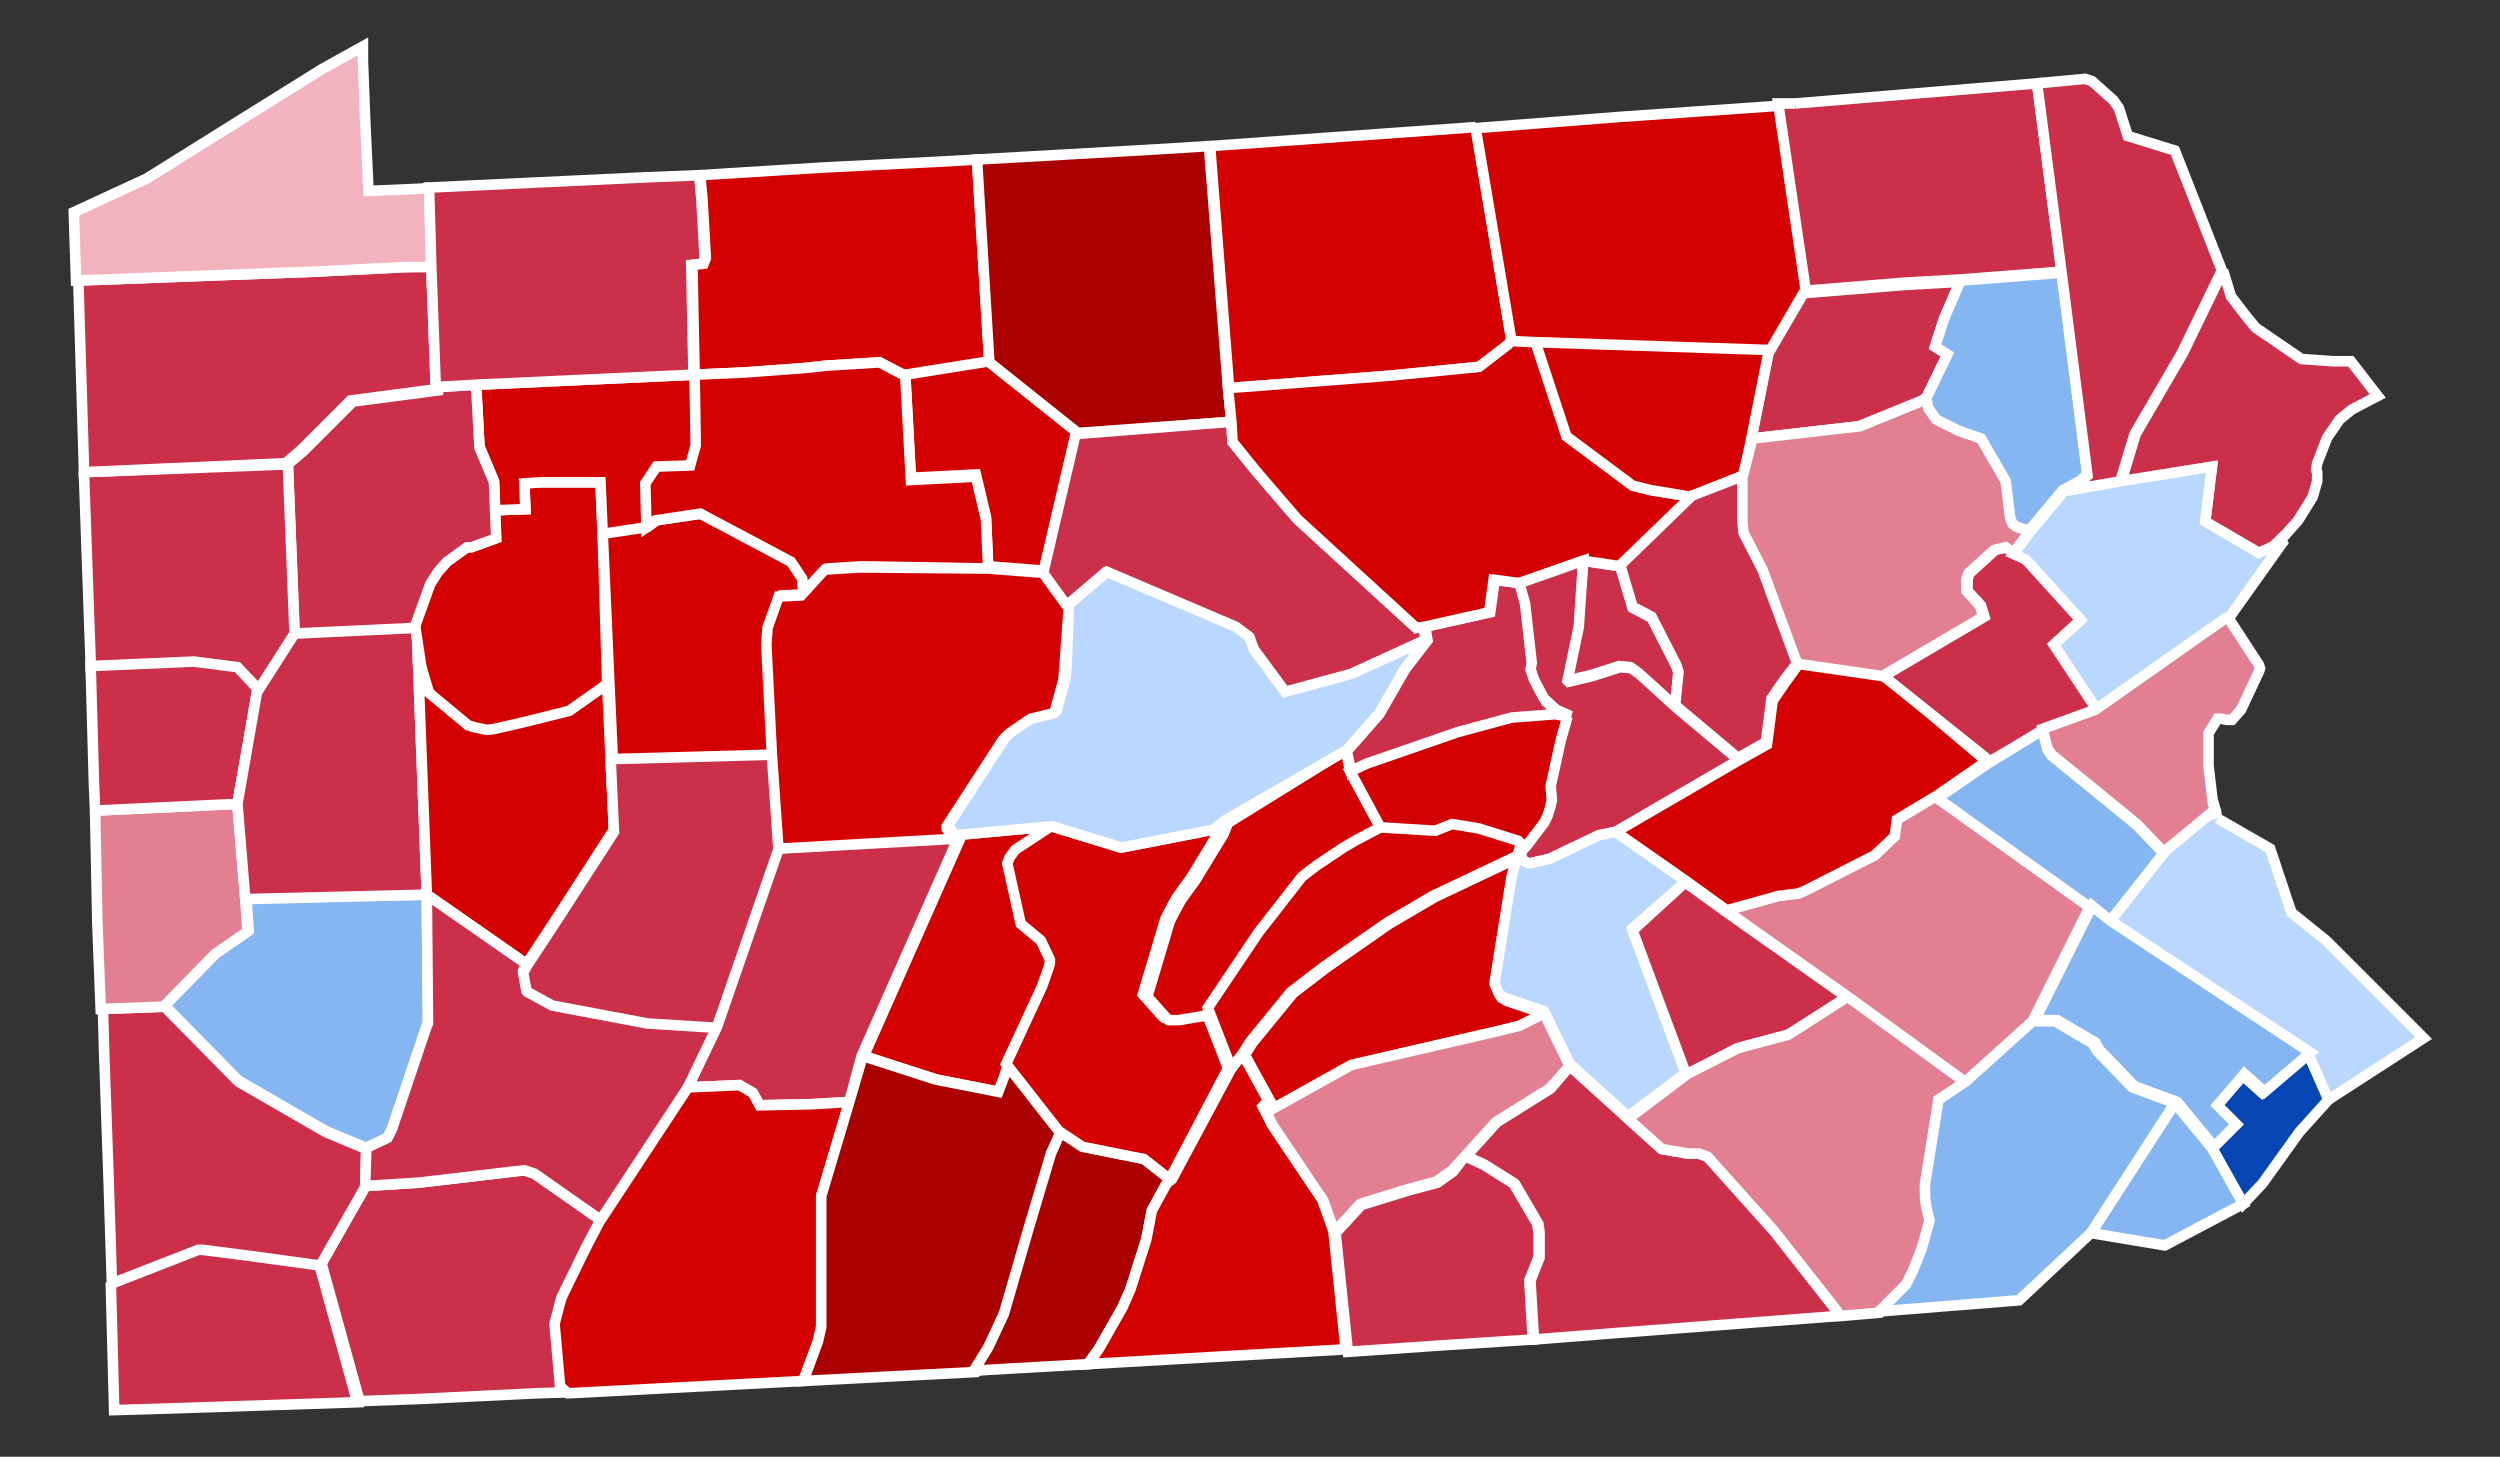 <?xml version="1.0" encoding="UTF-8" standalone="no"?>
<!-- Generator: Adobe Illustrator 18.1.1, SVG Export Plug-In . SVG Version: 6.00 Build 0)  -->

<svg
   xmlns:dc="http://purl.org/dc/elements/1.1/"
   xmlns:cc="http://creativecommons.org/ns#"
   xmlns:rdf="http://www.w3.org/1999/02/22-rdf-syntax-ns#"
   xmlns:svg="http://www.w3.org/2000/svg"
   xmlns="http://www.w3.org/2000/svg"
   xmlns:sodipodi="http://sodipodi.sourceforge.net/DTD/sodipodi-0.dtd"
   xmlns:inkscape="http://www.inkscape.org/namespaces/inkscape"
   version="1.1"
   id="svg7095"
   sodipodi:version="0.32"
   inkscape:version="0.91 r"
   sodipodi:docname="Pennsylvania_Presidential_Election_Results_2016.svg"
   inkscape:output_extension="org.inkscape.output.svg.inkscape"
   x="0px"
   y="0px"
   width="223.1px"
   height="130px"
   viewBox="-143 157.3 223.1 130"
   enable-background="new -143 157.3 223.1 130"
   xml:space="preserve"><rect x="-143" y="157.3" width="223.1" height="130" fill="#333333" stroke="none"/><defs
     id="defs5442"><inkscape:perspective
       inkscape:persp3d-origin="372.04724 : 350.78739 : 1"
       sodipodi:type="inkscape:persp3d"
       inkscape:vp_x="0 : 526.18109 : 1"
       inkscape:vp_y="0 : 1000 : 0"
       inkscape:vp_z="744.09448 : 526.18109 : 1"
       id="perspective7103" /></defs><sodipodi:namedview
     inkscape:window-maximized="0"
     pagecolor="#ffffff"
     bordercolor="#666666"
     borderopacity="1.0"
     gridtolerance="10000"
     guidetolerance="10"
     objecttolerance="10"
     inkscape:zoom="2.4555103"
     inkscape:cx="79.550277"
     inkscape:cy="50.497452"
     showgrid="false"
     id="base"
     inkscape:document-units="px"
     inkscape:pageopacity="0.0"
     inkscape:pageshadow="2"
     inkscape:current-layer="layer1"
     inkscape:window-width="1917"
     inkscape:window-height="789"
     inkscape:window-x="0"
     inkscape:window-y="200" /><g
     id="layer1"
     transform="translate(-339.513,-422.563)"
     inkscape:label="Layer 1"
     inkscape:groupmode="layer"><path
       id="PA_Philadelphia"
       inkscape:label="Philadelphia, PA"
       fill="#CCCCCC"
       stroke="#FFFFFF"
       stroke-width="0.944"
       d="   M404.4,677.9l-2.7,3l-3.3,4.6l-1.7,1.8l-2.8-5l2-2l-1.7-1.7l2.4-2.8l1.8,1.6l4.1-3.5L404.4,677.9"
       style="fill:#0645b4;fill-opacity:1" /><path
       id="PA_Bucks"
       inkscape:label="Bucks, PA"
       fill="#CCCCCC"
       stroke="#FFFFFF"
       stroke-width="0.944"
       d="M394.4,652.9l4.7,2.7   l1.9,5.7l3.1,2.5l0.2,0.2l8.5,8.5l-8.5,5.5l-1.8-4.1L384.8,662l4.8-6.1l4.6-3.8L394.4,652.9"
       style="fill:#b9d7ff;fill-opacity:1" /><path
       id="PA_Greene"
       inkscape:label="Greene, PA"
       fill="#CCCCCC"
       stroke="#FFFFFF"
       stroke-width="0.944"
       d="M206.4,694.3l7.7-3   l0.4,0l3.9,0.5l6.6,0.9l3.4,12.3l-18.2,0.6l-3.5,0.1L206.4,694.3"
       style="fill:#cc2f4a;fill-opacity:1" /><path
       id="PA_Fayette"
       inkscape:label="Fayette, PA"
       fill="#CCCCCC"
       stroke="#FFFFFF"
       stroke-width="0.944"
       d="M229.1,685.7   l4.8-0.3l8.5-1l0.9-0.1l0.9,0.3l0.3,0.2l5.7,4l-1.2,2.3l-2.2,4.5l-0.6,2.3l0.5,5.6l0.7,0.6l-3,0.1l-10.3,0.5l-5.5,0.2l-3.4-12.3   L229.1,685.7"
       style="fill:#cc2f4a;fill-opacity:1" /><path
       id="PA_Washington"
       inkscape:label="Washington, PA"
       fill="#CCCCCC"
       stroke="#FFFFFF"
       stroke-width="0.944"
       d="M211.2,669.7   l6.6,6.7l7.8,4.5l3.6,1.5l-0.1,3.4l-4,7l-6.6-0.9l-3.9-0.5l-0.4,0l-7.7,3l-0.3-9.4l-0.4-11.4l-0.1-3.7L211.2,669.7"
       style="fill:#cc2f4a;fill-opacity:1" /><path
       id="PA_Allegheny"
       inkscape:label="Allegheny, PA"
       fill="#CCCCCC"
       stroke="#FFFFFF"
       stroke-width="0.944"
       d="M234.6,659.7   L234.6,659.7l0.1,10.7v0.8l-0.1,0.2l-3.1,9.2l-0.4,0.8l-1.9,0.9l-3.6-1.5l-7.8-4.5l-6.6-6.7l4.6-4.7l2.9-2l-0.2-2.9L234.6,659.7"
       style="fill:#86b6f2;fill-opacity:1" /><path
       id="PA_Beaver"
       inkscape:label="Beaver, PA"
       fill="#CCCCCC"
       stroke="#FFFFFF"
       stroke-width="0.944"
       d="M205,652.2l12.7-0.6   l0.7,8.5l0.2,2.9l-2.9,2l-4.6,4.7l-5.6,0.2l-0.3-7.7L205,652.2"
       style="fill:#e27f90;fill-opacity:1" /><path
       id="PA_Lawrence"
       inkscape:label="Lawrence, PA"
       fill="#CCCCCC"
       stroke="#FFFFFF"
       stroke-width="0.944"
       d="M219.5,641.3   l-1.8,10.3l-12.7,0.6l-0.1-2.3l-0.3-10.7l9.2-0.4l3.9,0.5L219.5,641.3"
       style="fill:#cc2f4a;fill-opacity:1" /><path
       id="PA_Butler"
       inkscape:label="Butler, PA"
       fill="#CCCCCC"
       stroke="#FFFFFF"
       stroke-width="0.944"
       d="M233.7,635.9l0.9,23.8   l-16.2,0.4l-0.7-8.5l1.8-10.3l3.2-5l10.7-0.5L233.7,635.9"
       style="fill:#cc2f4a;fill-opacity:1" /><path
       id="PA_Armstrong"
       inkscape:label="Armstrong, PA"
       fill="#CCCCCC"
       stroke="#FFFFFF"
       stroke-width="0.944"
       d="M250.7,640.9   l0.3,6.6l0.3,6.4l-5.3,8.2l-2.5,3.8l-8.9-6.2l0,0l-0.9-23.8l0.5,3.3l0.1,0.4l0.6,2l3.5,2.9l0.7,0.2l1,0.2l0.7-0.1l2.6-0.6l4-1   L250.7,640.9"
       style="fill:#d40000;fill-opacity:1" /><path
       id="PA_Clarion"
       inkscape:label="Clarion, PA"
       fill="#CCCCCC"
       stroke="#FFFFFF"
       stroke-width="0.944"
       d="M240.7,625.4   l2.7-0.1l-0.1-2.3l1.5-0.1l5.3,0l0.2,4.7l0.4,13.3l-3.4,2.4l-4,1l-2.6,0.6L240,645l-1-0.2l-0.7-0.2l-3.5-2.9l-0.6-2l-0.1-0.4   l-0.5-3.3l-0.2-0.1l1.4-3.9l0.7-1.1l0.8-0.9l1.8-1.3l0.4,0l2.2-0.8L240.7,625.4"
       style="fill:#d40000;fill-opacity:1" /><path
       id="PA_Forest"
       inkscape:label="Forest, PA"
       fill="#CCCCCC"
       stroke="#FFFFFF"
       stroke-width="0.944"
       d="M239,614.2l19.5-0.9   l0.2,6.4l-0.5,1.8l-3,0.1l-1,1.5l0.1,3.9l-4,0.6l-0.2-4.7l-5.3,0l-1.5,0.1l0.1,2.3l-2.7,0.1l-0.1-2.6l-1.3-3.1L239,614.2"
       style="fill:#d40000;fill-opacity:1" /><path
       id="PA_Venango"
       inkscape:label="Venango, PA"
       fill="#CCCCCC"
       stroke="#FFFFFF"
       stroke-width="0.944"
       d="M239,614.2l0.3,5.6   l1.3,3.1l0.1,2.6l0.1,2.4l-2.2,0.8l-0.4,0l-1.8,1.3l-0.8,0.9l-0.7,1.1l-1.4,3.9l-10.7,0.5l-0.6-15.1l1.4-1.2l4.4-4.4l7.6-1l0-0.3   L239,614.2"
       style="fill:#cc2f4a;fill-opacity:1" /><path
       id="PA_Mercer"
       inkscape:label="Mercer, PA"
       fill="#CCCCCC"
       stroke="#FFFFFF"
       stroke-width="0.944"
       d="M204,622l18.2-0.7   l0.6,15.1l-3.2,5l-1.9-2l-3.9-0.5l-9.2,0.4l0-0.4L204,622"
       style="fill:#cc2f4a;fill-opacity:1" /><path
       id="PA_Crawford"
       inkscape:label="Crawford, PA"
       fill="#CCCCCC"
       stroke="#FFFFFF"
       stroke-width="0.944"
       d="M235,603.6   l0.4,10.7l0,0.3l-7.6,1l-4.4,4.4l-1.4,1.2L204,622l0-0.5l-0.5-16.6l21.3-0.8l7.9-0.4L235,603.6"
       style="fill:#cc2f4a;fill-opacity:1" /><path
       id="PA_Erie"
       inkscape:label="Erie, PA"
       fill="#CCCCCC"
       stroke="#FFFFFF"
       stroke-width="0.944"
       d="M234.8,596.6l0.2,7.1   l-2.5,0l-7.9,0.4l-21.3,0.8l-0.2-6.1l6.5-3l8.8-5.5l6.9-4.3l3.6-2l0,1.3l0.2,5.3l0.3,6.3l4.7-0.2L234.8,596.6"
       style="fill:#f2b3be;fill-opacity:1" /><path
       id="PA_Westmoreland"
       inkscape:label="Westmoreland, PA"
       fill="#CCCCCC"
       stroke="#FFFFFF"
       stroke-width="0.944"
       d="   M243.5,665.9l-0.3,0.6l0.3,1.6l0.1,0.1l2.2,1.2l8.5,1.6l6.4,0.4l-2.6,5.4l-7.9,12l-5.7-4l-0.3-0.2l-0.9-0.3l-0.9,0.1l-8.5,1   l-4.8,0.3l0.1-3.4l1.9-0.9l0.4-0.8l3.1-9.2l0.1-0.2v-0.8l-0.1-10.7L243.5,665.9"
       style="fill:#cc2f4a;fill-opacity:1" /><path
       id="PA_Indiana"
       inkscape:label="Indiana, PA"
       fill="#CCCCCC"
       stroke="#FFFFFF"
       stroke-width="0.944"
       d="M251,647.5l14.5-0.4   l0.6,8.6l-5.4,15.9l-6.4-0.4l-8.5-1.6l-2.2-1.2l-0.1-0.1l-0.3-1.6l0.3-0.6l2.5-3.8l5.3-8.2L251,647.5"
       style="fill:#cc2f4a;fill-opacity:1" /><path
       id="PA_Jefferson"
       inkscape:label="Jefferson, PA"
       fill="#CCCCCC"
       stroke="#FFFFFF"
       stroke-width="0.944"
       d="M250.3,627.5   l4-0.6l0.8-0.6l4-0.6l8.1,4.3l1,1.5l0.1,1.4l-2,0.1l-1,2.8l0,0.1l-0.1,1.4l0.5,9.9l-14.5,0.4l-0.3-6.6L250.3,627.5"
       style="fill:#d40000;fill-opacity:1" /><path
       id="PA_Warren"
       inkscape:label="Warren, PA"
       fill="#CCCCCC"
       stroke="#FFFFFF"
       stroke-width="0.944"
       d="M253.9,595.7l5-0.2   l0.2,2.1l0.3,5.3l-0.2,0.5l-1,0.1l0.2,9.8l-19.5,0.9l-3.5,0.2l-0.4-10.7l-0.2-7.1L253.9,595.7"
       style="fill:#cc2f4a;fill-opacity:1" /><path
       id="PA_McKean"
       inkscape:label="McKean, PA"
       fill="#CCCCCC"
       stroke="#FFFFFF"
       stroke-width="0.944"
       d="M280.2,594.3l3.5-0.2   l1.1,18.1l-7.5,1.2l-2.3-1.2l-4.8,0.3l-1.8,0.2l-5.4,0.4l-4.5,0.2l-0.2-9.8l1-0.1l0.2-0.5l-0.3-5.3l-0.2-2.1l1.5-0.1l9.7-0.6   L280.2,594.3"
       style="fill:#d40000;fill-opacity:1" /><path
       id="PA_Cameron"
       inkscape:label="Cameron, PA"
       fill="#CCCCCC"
       stroke="#FFFFFF"
       stroke-width="0.944"
       d="M277.3,613.3   l7.5-1.2l7.9,6.3l-2.9,12.4l-5.1-0.4l-0.2-4.4l-0.9-3.8l-5.8,0.3L277.3,613.3"
       style="fill:#d40000;fill-opacity:1" /><path
       id="PA_Elk"
       inkscape:label="Elk, PA"
       fill="#CCCCCC"
       stroke="#FFFFFF"
       stroke-width="0.944"
       d="M258.5,613.3l4.5-0.2   l5.4-0.4l1.8-0.2l4.8-0.3l2.3,1.2l0.5,9.3l5.8-0.3l0.9,3.8l0.2,4.4l-11.3-0.2l-3.1,0.2l-2.1,2.3l-0.1-1.4l-1-1.5l-8.1-4.3l-4,0.6   l-0.8,0.6l-0.1-3.9l1-1.5l3-0.1l0.5-1.8L258.5,613.3"
       style="fill:#d40000;fill-opacity:1" /><path
       id="PA_Clearfield"
       inkscape:label="Clearfield, PA"
       fill="#CCCCCC"
       stroke="#FFFFFF"
       stroke-width="0.944"
       d="M284.7,630.6   l5.1,0.4l2.1,2.9l-0.4,5.6l-0.1,1.1l-0.8,2.9l-0.2,0.2l-2.1,0.5l-1.9,1.3l-0.4,0.4l-5,7.7l0,0.2l0.5,0.8l0.5,0.4l-16,0.9l-0.6-8.6   l-0.5-9.9l0.1-1.4l0-0.1l1-2.8l2-0.1l2.1-2.3l3.1-0.2L284.7,630.6"
       style="fill:#d40000;fill-opacity:1" /><path
       id="PA_Blair"
       inkscape:label="Blair, PA"
       fill="#CCCCCC"
       stroke="#FFFFFF"
       stroke-width="0.944"
       d="M281.6,654.4l8.7-0.8   l-2.9,2.1l-0.5,0.7l-0.2,0.5l1.2,5.4l1.8,1.5l0.8,1.7l0,0.3l-0.1,0.4l-0.6,1.7l-3.2,6.9l-0.4,1.2l-0.5,1.3l-5.6-1.1l-6.5-2.1   l8.6-19.4L281.6,654.4"
       style="fill:#d40000;fill-opacity:1" /><path
       id="PA_Cambria"
       inkscape:label="Cambria, PA"
       fill="#CCCCCC"
       stroke="#FFFFFF"
       stroke-width="0.944"
       d="M266,655.6l16-0.9   l-8.6,19.4l-1.1,4.1l-3.3,0.2l-4.7,0.1l-0.6-1.1l-1.2-0.7l-4.6,0.2l2.6-5.4L266,655.6"
       style="fill:#cc2f4a;fill-opacity:1" /><path
       id="PA_Somerset"
       inkscape:label="Somerset, PA"
       fill="#CCCCCC"
       stroke="#FFFFFF"
       stroke-width="0.944"
       d="M272.3,678.2   l-2.5,8.4l0,11.7l-0.3,1.3l-1.3,3.5l-21,1.1l-0.7-0.6l-0.5-5.6l0.6-2.3l2.2-4.5l1.2-2.3l7.9-12l4.6-0.2l1.2,0.7l0.6,1.1l4.7-0.1   L272.3,678.2"
       style="fill:#d40000;fill-opacity:1" /><path
       id="PA_Bedford"
       inkscape:label="Bedford, PA"
       fill="#CCCCCC"
       stroke="#FFFFFF"
       stroke-width="0.944"
       d="M273.5,674.1   l6.5,2.1l5.6,1.1l0.5-1.3l0.4-1.2l4.7,6l-0.7,2.1l-2,6.7l-2.2,7.6l-1.4,3l-1.3,2.1l-15.4,0.8l1.3-3.5l0.3-1.3l0-11.7l2.5-8.4   L273.5,674.1"
       style="fill:#aa0000;fill-opacity:1" /><path
       id="PA_Fulton"
       inkscape:label="Fulton, PA"
       fill="#CCCCCC"
       stroke="#FFFFFF"
       stroke-width="0.944"
       d="M291.2,680.8l2.1,1.4   l5.5,1.1l2.3,1.8l-0.4,0.3l-0.2,0.3l-1.2,2.2l-0.5,2.6l-1.4,4.4l-0.7,1.6l-2.1,3.7l-1,1.4l-8.8,0.5l-1.4,0.1l1.3-2.1l1.4-3l2.2-7.6   l2-6.7L291.2,680.8"
       style="fill:#aa0000;fill-opacity:1" /><path
       id="PA_Huntingdon"
       inkscape:label="Huntingdon, PA"
       fill="#CCCCCC"
       stroke="#FFFFFF"
       stroke-width="0.944"
       d="M290.3,653.6   l6.2,1.9l8.2-1.6l1-0.8l-0.4,1l-2.5,4.1l-1.3,1.8l-0.6,1.1l-0.4,0.8l-2,6.7l1.6,1.8l0.3,0.3l0.9,0l2.4-0.4l0.3-0.5l2.1,5.4   l-5.2,9.9l-2.3-1.8l-5.5-1.1l-2.1-1.4l-4.7-6l3.2-6.9l0.6-1.7l0.1-0.4l0-0.3l-0.8-1.7l-1.8-1.5l-1.2-5.4l0.2-0.5l0.5-0.7   L290.3,653.6"
       style="fill:#d40000;fill-opacity:1" /><path
       id="PA_Franklin"
       inkscape:label="Franklin, PA"
       fill="#CCCCCC"
       stroke="#FFFFFF"
       stroke-width="0.944"
       d="M306.4,675.2   l1-1.3l2.3,4.2l-0.5,0.5l0.8,1.6l4.5,6.7l1,2.8l1.1,10.6l-0.4,0l-22.6,1.3l1-1.4l2.1-3.7l0.7-1.6l1.4-4.4l0.5-2.6l1.2-2.2l0.2-0.3   l0.4-0.3L306.4,675.2"
       style="fill:#d40000;fill-opacity:1" /><path
       id="PA_Mifflin"
       inkscape:label="Mifflin, PA"
       fill="#CCCCCC"
       stroke="#FFFFFF"
       stroke-width="0.944"
       d="M316.6,646.8   l0.4,1.9l2.8,5.2l-2.1,1.1l-1.2,0.7l-2.4,1.6l-1.3,1l-3.9,5l-4.5,6.7l-0.3,0.5l-2.4,0.4l-0.9,0l-0.3-0.3l-1.6-1.8l2-6.7l0.4-0.8   l0.6-1.1l1.3-1.8l2.5-4.1l0.4-1L316.6,646.8"
       style="fill:#d40000;fill-opacity:1" /><path
       id="PA_Potter"
       inkscape:label="Potter, PA"
       fill="#CCCCCC"
       stroke="#FFFFFF"
       stroke-width="0.944"
       d="M304.4,592.9l1.7,21.6   l0.3,3l-13.7,1l-7.9-6.3l-1.1-18.1l15.9-0.9L304.4,592.9"
       style="fill:#aa0000;fill-opacity:1" /><path
       id="PA_Clinton"
       inkscape:label="Clinton, PA"
       fill="#CCCCCC"
       stroke="#FFFFFF"
       stroke-width="0.944"
       d="M306.4,617.5   l0.1,1.8l2.1,2.6l3.7,4.3l10.6,9.7l0.7-0.1l0.1,1.2l-6.8,3.1l-5.9,1.6l-2.8-3.8l-0.4-1.1l-1.2-0.9l-11.5-4.9l-3.4,2.9l-2.1-2.9   l2.9-12.4L306.4,617.5"
       style="fill:#cc2f4a;fill-opacity:1" /><path
       id="PA_Centre"
       inkscape:label="Centre, PA"
       fill="#CCCCCC"
       stroke="#FFFFFF"
       stroke-width="0.944"
       d="M291.9,633.8l3.4-2.9   l11.5,4.9l1.2,0.9l0.4,1.1l2.8,3.8l5.9-1.6l6.8-3.1l-2,2.6l-2.3,4l-2.9,3.3l-10.9,6.3l-1,0.8l-8.2,1.6l-6.2-1.9l-8.7,0.8l-0.5-0.8   l0-0.2l5-7.7l0.4-0.4l1.9-1.3l2.1-0.5l0.2-0.2l0.8-2.9l0.1-1.1L291.9,633.8"
       style="fill:#b9d7ff;fill-opacity:1" /><path
       id="PA_Union"
       inkscape:label="Union, PA"
       fill="#CCCCCC"
       stroke="#FFFFFF"
       stroke-width="0.944"
       d="M323.7,635.8l5.8-1.3   l0.4-2.9l2.3,0.3l0.6,2.1l0.6,5.3l-0.1,0.6l0.3,0.9l0.9,1.7l1.1,1l0.9,0.4l-1.1-0.2l-3.9,0.3l-4.8,1.3l-8.1,2.8l-1.5,0.7l-0.4-1.9   l2.9-3.3l2.3-4l2-2.6L323.7,635.8"
       style="fill:#cc2f4a;fill-opacity:1" /><path
       id="PA_Montour"
       inkscape:label="Montour, PA"
       fill="#CCCCCC"
       stroke="#FFFFFF"
       stroke-width="0.944"
       d="M337.8,629.9   l3.3,0.5l1.1,3.7l1.7,0.9l2.2,4.3l0.2,0.6l-0.3,3l-3.3-3l-0.7-0.5l-1-0.1l-2.5,0.8l-2.1,0.5l-0.1-0.1l1-4.8L337.8,629.9"
       style="fill:#cc2f4a;fill-opacity:1" /><path
       id="PA_Tioga"
       inkscape:label="Tioga, PA"
       fill="#CCCCCC"
       stroke="#FFFFFF"
       stroke-width="0.944"
       d="M328.2,591.2l3.2,19   l-0.2,0.4l-2.6,2l-8.1,0.8l-14.3,1.1l-1.7-21.6l22.4-1.6L328.2,591.2"
       style="fill:#d40000;fill-opacity:1" /><path
       id="PA_Lycoming"
       inkscape:label="Lycoming, PA"
       fill="#CCCCCC"
       stroke="#FFFFFF"
       stroke-width="0.944"
       d="M331.4,610.2   l2.2,0.1l2.8,8.5l5.9,4.4l1.6,0.4l3.6,0.6l-6.4,6.2l-3.3-0.5l-5.7,2l-2.3-0.3l-0.4,2.9l-5.8,1.3l-0.7,0.1l-10.6-9.7l-3.7-4.3   l-2.1-2.6l-0.1-1.8l-0.3-3l14.3-1.1l8.1-0.8l2.6-2L331.4,610.2"
       style="fill:#d40000;fill-opacity:1" /><path
       id="PA_Wyoming"
       inkscape:label="Wyoming, PA"
       fill="#CCCCCC"
       stroke="#FFFFFF"
       stroke-width="0.944"
       d="M357.7,605.6   l0.1,0.4l8.6-0.7l5.2-0.3l-0.3,0.3l-1.3,3l-0.8,2.5l1.1,0.7l-1.9,3.9l-0.6,0.3l-5.4,2.2l-9.6,1.1l1.6-8L357.7,605.6"
       style="fill:#cc2f4a;fill-opacity:1" /><path
       id="PA_Sullivan"
       inkscape:label="Sullivan, PA"
       fill="#CCCCCC"
       stroke="#FFFFFF"
       stroke-width="0.944"
       d="M333.5,610.3   l20.9,0.7l-1.6,8l-0.7,3.3l-4.7,1.9l-3.6-0.6l-1.6-0.4l-5.9-4.4L333.5,610.3"
       style="fill:#d40000;fill-opacity:1" /><path
       id="PA_Columbia"
       inkscape:label="Columbia, PA"
       fill="#CCCCCC"
       stroke="#FFFFFF"
       stroke-width="0.944"
       d="M352.1,622.3   l0,3.8l0.1,1.1l1.7,3.3l3.1,8.4l-1.3,1.7l-1.1,1.6l-0.5,3.9l-2.5,1.4l-5.6-4.7l0.3-3l-0.2-0.6l-2.2-4.3l-1.7-0.9l-1.1-3.7l6.4-6.2   L352.1,622.3"
       style="fill:#cc2f4a;fill-opacity:1" /><path
       id="PA_Northumberland"
       inkscape:label="Northumberland, PA"
       fill="#CCCCCC"
       stroke="#FFFFFF"
       stroke-width="0.944"
       d="   M332.1,631.9l5.7-2l-0.4,5.9l-1,4.8l0.1,0.1l2.1-0.5l2.5-0.8l1,0.1l0.7,0.5l3.3,3l5.6,4.7l-11,6.4l-1.5,0.3l-4.4,2.1l-1.7,0.4   l-0.2,0l-0.4-0.2l-0.5-0.7l0.3-0.5l0.3-0.3l1.6-2.1l0.3-0.6l0.2-0.6l0.2-0.8l-0.1-1.3l0.9-4.1l0.6-2.1l-0.9-0.4l-1.1-1l-0.9-1.7   l-0.3-0.9l0.1-0.6l-0.6-5.3L332.1,631.9"
       style="fill:#cc2f4a;fill-opacity:1" /><path
       id="PA_Snyder"
       inkscape:label="Snyder, PA"
       fill="#CCCCCC"
       stroke="#FFFFFF"
       stroke-width="0.944"
       d="M336.4,643.8l-0.6,2.1   l-0.9,4.1l0.1,1.3l-0.2,0.8l-0.2,0.6l-0.3,0.6l-1.6,2.1l-0.3,0.3l-0.1-0.4l-0.2-0.2l-3.5-1.1l-2.4-0.4l-1.5,0.6l-4.9-0.3l-2.8-5.2   l1.5-0.7l8.1-2.8l4.8-1.3l3.9-0.3L336.4,643.8"
       style="fill:#d40000;fill-opacity:1" /><path
       id="PA_Juniata"
       inkscape:label="Juniata, PA"
       fill="#CCCCCC"
       stroke="#FFFFFF"
       stroke-width="0.944"
       d="M332.3,655.7   l-0.3,0.5l-7.6,3.6l-4.1,2.4l-5.6,3.9l-3,2.3l-3.6,4.4l-0.7,1.1l-1,1.3l-2.1-5.4l4.5-6.7l3.9-5l1.3-1l2.4-1.6l1.2-0.7l2.1-1.1   l4.9,0.3l1.5-0.6l2.4,0.4l3.5,1.1l0.2,0.2L332.3,655.7"
       style="fill:#d40000;fill-opacity:1" /><path
       id="PA_Perry"
       inkscape:label="Perry, PA"
       fill="#CCCCCC"
       stroke="#FFFFFF"
       stroke-width="0.944"
       d="M334.3,670.3l-2.1,1.1   l-1.6,0.4l-13.4,3.1l-7,3.9l-0.3-0.6l-2.3-4.2l0.7-1.1l3.6-4.4l3-2.3l5.6-3.9l4.1-2.4l7.6-3.6l-0.6,2.1l-1.5,9.4l0,0.2l0.4,0.9   l0.5,0.3L334.3,670.3"
       style="fill:#d40000;fill-opacity:1" /><path
       id="PA_Cumberland"
       inkscape:label="Cumberland, PA"
       fill="#CCCCCC"
       stroke="#FFFFFF"
       stroke-width="0.944"
       d="M334.3,670.3   l2.3,4.7l-1.8,2l-4.8,3l-2.8,3.1l-1.1,1.2l-1.4,1l-2.6,0.7l-4.2,1.3l-2.3,2.5l-1-2.8l-4.5-6.7l-0.8-1.6l0.5-0.5l0.3,0.6l7-3.9   l13.4-3.1l1.6-0.4L334.3,670.3"
       style="fill:#e27f90;fill-opacity:1" /><path
       id="PA_Adams"
       inkscape:label="Adams, PA"
       fill="#CCCCCC"
       stroke="#FFFFFF"
       stroke-width="0.944"
       d="M327.2,683.1l0.4,0.1   l1.3,0.6l2.7,1.7l2.1,3.6l0.1,0.7l0,2.3l-0.8,2l0,0.2l0.3,5.1l-7.8,0.5l-8.7,0.6l-1.1-10.6l2.3-2.5l4.2-1.3l2.6-0.7l1.4-1   L327.2,683.1"
       style="fill:#cc2f4a;fill-opacity:1" /><path
       id="PA_York"
       inkscape:label="York, PA"
       fill="#CCCCCC"
       stroke="#FFFFFF"
       stroke-width="0.944"
       d="M336.6,675l5.2,4.7l3,2.7   l2.3,0.4l1,0l0.8,0.3l6,6.7l5.5,7l0.2,0.3l0,0.2l-11.8,0.9l-7.8,0.6l-7.6,0.6l-0.3-5.1l0-0.2l0.8-2l0-2.3l-0.1-0.7l-2.1-3.6   l-2.7-1.7l-1.3-0.6l-0.4-0.1l2.8-3.1l4.8-3L336.6,675"
       style="fill:#cc2f4a;fill-opacity:1" /><path
       id="PA_Dauphin"
       inkscape:label="Dauphin, PA"
       fill="#CCCCCC"
       stroke="#FFFFFF"
       stroke-width="0.944"
       d="M340.7,654.1   l6.3,4.4l-4.8,4.2l4.8,12.9l0.1-0.1l-5.3,4l-5.2-4.7l-2.3-4.7l-3.5-1.2l-0.5-0.3l-0.4-0.9l0-0.2l1.5-9.4l0.6-2.1l0.5,0.7l0.4,0.2   l0.2,0l1.7-0.4l4.4-2.1L340.7,654.1"
       style="fill:#b9d7ff;fill-opacity:1" /><path
       id="PA_Lebanon"
       inkscape:label="Lebanon, PA"
       fill="#CCCCCC"
       stroke="#FFFFFF"
       stroke-width="0.944"
       d="M346.9,658.6   l3.6,2.6l10.9,7.7l-5.3,3.3l-4.5,1.2l-4.5,2.3l-0.1,0.1l-4.8-12.9L346.9,658.6"
       style="fill:#cc2f4a;fill-opacity:1" /><path
       id="PA_Lancaster"
       inkscape:label="Lancaster, PA"
       fill="#CCCCCC"
       stroke="#FFFFFF"
       stroke-width="0.944"
       d="M361.4,668.8   l10.6,7.7l-2.4,1.6l-1.2,7.5l0,1.2l0.1,0.8l0.3,1.3l-0.7,2.5l-0.8,2l-0.6,1.2l-2.4,2.4l-3.5,0.3l-0.2,0l0-0.2l-0.2-0.3l-5.5-7   l-6-6.7l-0.8-0.3l-1,0l-2.3-0.4l-3-2.7l5.3-4l4.5-2.3l4.5-1.2L361.4,668.8"
       style="fill:#e27f90;fill-opacity:1" /><path
       id="PA_Berks"
       inkscape:label="Berks, PA"
       fill="#CCCCCC"
       stroke="#FFFFFF"
       stroke-width="0.944"
       d="M383,660.8l-5.1,10.2   l-5.9,5.5l-10.6-7.7l-10.9-7.7l4.7-1.3l1.7-0.2l0.7-0.3l6.1-3.1l1.8-1.7l0.2-1.5l3.5-2.1L383,660.8"
       style="fill:#e27f90;fill-opacity:1" /><path
       id="PA_Schuylkill"
       inkscape:label="Schuylkill, PA"
       fill="#CCCCCC"
       stroke="#FFFFFF"
       stroke-width="0.944"
       d="M357.1,639   l7.6,1.1l9.1,7.7l-4.5,3.1l-3.5,2.1l-0.2,1.5l-1.8,1.7l-6.1,3.1l-0.7,0.3l-1.7,0.2l-4.7,1.3l-3.6-2.6l-6.3-4.4l11-6.4l2.5-1.4   l0.5-3.9l1.1-1.6L357.1,639"
       style="fill:#d40000;fill-opacity:1" /><path
       id="PA_Carbon"
       inkscape:label="Carbon, PA"
       fill="#CCCCCC"
       stroke="#FFFFFF"
       stroke-width="0.944"
       d="M364.6,640.2l9-5.3   l-0.3-1l-1.2-1.3l0-1l0.1-0.4l0.1-0.2l2.2-2l0.2-0.1l0.9-0.2l0.7,0.5l1.1,0.5l4.9,5.4l-2.4,2.2l3.9,5.9l-4.7,1.7l-5,2.9   L364.6,640.2"
       style="fill:#cc2f4a;fill-opacity:1" /><path
       id="PA_Luzerne"
       inkscape:label="Luzerne, PA"
       fill="#CCCCCC"
       stroke="#FFFFFF"
       stroke-width="0.944"
       d="M352.9,619l9.6-1.1   l5.4-2.2l0.6-0.3l0.2,0.9l0.7,1l2,1l2,0.7l2.2,3.8l0.4,3.3l0.2,0.5l0.4,0.3l1.1,0.3l-1.5,2l-0.7-0.5l-0.9,0.2l-0.2,0.1l-2.2,2   l-0.1,0.2l-0.1,0.4l0,1l1.2,1.3l0.3,1l-9,5.3l-7.6-1.1l-3.1-8.4l-1.7-3.3l-0.1-1.1l0-3.8L352.9,619"
       style="fill:#e27f90;fill-opacity:1" /><path
       id="PA_Lackawanna"
       inkscape:label="Lackawanna, PA"
       fill="#CCCCCC"
       stroke="#FFFFFF"
       stroke-width="0.944"
       d="M371.5,604.9   l9-0.7l2.3,18l-0.7,0.6l-1.5,0.8l-3,3.6l-1.1-0.3l-0.4-0.3l-0.2-0.5l-0.4-3.3l-2.2-3.8l-2-0.7l-2-1l-0.7-1l-0.2-0.9l1.9-3.9   l-1.1-0.7l0.8-2.5l1.3-3L371.5,604.9"
       style="fill:#86b6f2;fill-opacity:1" /><path
       id="PA_Bradford"
       inkscape:label="Bradford, PA"
       fill="#CCCCCC"
       stroke="#FFFFFF"
       stroke-width="0.944"
       d="M341,590.3l14.3-1   l2.4,16.3l-3.2,5.5l-20.9-0.7l-2.2-0.1l-3.2-19L341,590.3"
       style="fill:#d40000;fill-opacity:1" /><path
       id="PA_Susquehanna"
       inkscape:label="Susquehanna, PA"
       fill="#CCCCCC"
       stroke="#FFFFFF"
       stroke-width="0.944"
       d="   M356.7,589.1l21.6-1.8l2.2,16.8l-9,0.7l-5.2,0.3l-8.6,0.7l-0.1-0.4l-2.4-16.3L356.7,589.1"
       style="fill:#cc2f4a;fill-opacity:1" /><path
       id="PA_Wayne"
       inkscape:label="Wayne, PA"
       fill="#CCCCCC"
       stroke="#FFFFFF"
       stroke-width="0.944"
       d="M378.3,587.3l4.3-0.4   l0.6,0.2l1.9,1.7l0.5,0.7l0.8,2.5l4.2,1.3l4.2,10.7l-3.6,7.4l-4.2,7.2l-1.3,4.3l-5.1,0.8l1.5-0.8l0.7-0.6l-2.3-18L378.3,587.3"
       style="fill:#cc2f4a;fill-opacity:1" /><path
       id="PA_Pike"
       inkscape:label="Pike, PA"
       fill="#CCCCCC"
       stroke="#FFFFFF"
       stroke-width="0.944"
       d="M394.9,604l0.7,2.3   l1.3,1.7l0.9,1.1l3.5,2.4l0.6,0.4l2.8,0.2l1.6,0l2.4,3.1l-2.3,1.2l-1.1,0.9l-1.1,1.6l-0.2,0.5l-0.7,1.8l-0.1,0.6l0.1,0.2l0,0.8   l-0.4,1.4l-1.3,2.1l-1.6,1.8l-0.6,0.6l-1.3,0.6l-4.8-2.8l0.6-4.9l-8.1,1.3l1.3-4.3l4.2-7.2L394.9,604"
       style="fill:#cc2f4a;fill-opacity:1" /><path
       id="PA_Monroe"
       inkscape:label="Monroe, PA"
       fill="#CCCCCC"
       stroke="#FFFFFF"
       stroke-width="0.944"
       d="M385.8,622.8l8.1-1.3   l-0.6,4.9l4.8,2.8l1.3-0.6l0.6-0.6l0.2,0.3l-4.7,6.6l-11.8,8.4l-3.9-5.9l2.4-2.2l-4.9-5.4l-1.1-0.5l1.5-2l3-3.6L385.8,622.8"
       style="fill:#b9d7ff;fill-opacity:1" /><path
       id="PA_Northampton"
       inkscape:label="Northampton, PA"
       fill="#CCCCCC"
       stroke="#FFFFFF"
       stroke-width="0.944"
       d="   M395.3,634.9l2.8,4.3l0.1,0.3l-0.1,0.3l-1.6,3.4l-0.8,0.9l-0.5,0l-0.5-0.1l-0.3,0l-0.8,1.3l0,2.9l0.4,3.4l0.2,0.5l-4.6,3.8   l-2.4-2.5l-3.3-2.7l-4.3-3.5l-0.4-0.6l-0.4-1.7l4.7-1.7L395.3,634.9"
       style="fill:#e27f90;fill-opacity:1" /><path
       id="PA_Lehigh"
       inkscape:label="Lehigh, PA"
       fill="#CCCCCC"
       stroke="#FFFFFF"
       stroke-width="0.944"
       d="M378.8,645l0.4,1.7   l0.4,0.6l4.3,3.5l3.3,2.7l2.4,2.5l-4.8,6.1l-1.7-1.2l-13.7-9.8l4.5-3.1L378.8,645"
       style="fill:#86b6f2;fill-opacity:1" /><path
       id="PA_Delaware"
       inkscape:label="Delaware, PA"
       fill="#CCCCCC"
       stroke="#FFFFFF"
       stroke-width="0.944"
       d="M390.6,678.3   l3.3,4l2.8,5l-7,3.7l-6.6-1.1L390.6,678.3"
       style="fill:#86b6f2;fill-opacity:1" /><path
       id="PA_Montgomery"
       inkscape:label="Montgomery, PA"
       fill="#CCCCCC"
       stroke="#FFFFFF"
       stroke-width="0.944"
       d="M384.8,662   l17.9,11.8l-4.1,3.5l-1.8-1.6l-2.4,2.8l1.7,1.7l-2,2l-3.3-4l-3.8-1.4l-3.1-3.2l-0.3-0.5l-0.1-0.2l-3.4-2l-2,0l5.1-10.2L384.8,662"
       style="fill:#86b6f2;fill-opacity:1" /><path
       id="PA_Chester"
       inkscape:label="Chester, PA"
       fill="#CCCCCC"
       stroke="#FFFFFF"
       stroke-width="0.944"
       d="M377.9,671l2,0   l3.4,2l0.1,0.2l0.3,0.5l3.1,3.2l3.8,1.4l-7.5,11.6l-6.4,6l-12.5,1l2.4-2.4l0.6-1.2l0.8-2l0.7-2.5l-0.3-1.3l-0.1-0.8l0-1.2l1.2-7.5   l2.4-1.6L377.9,671"
       style="fill:#86b6f2;fill-opacity:1" /></g></svg>